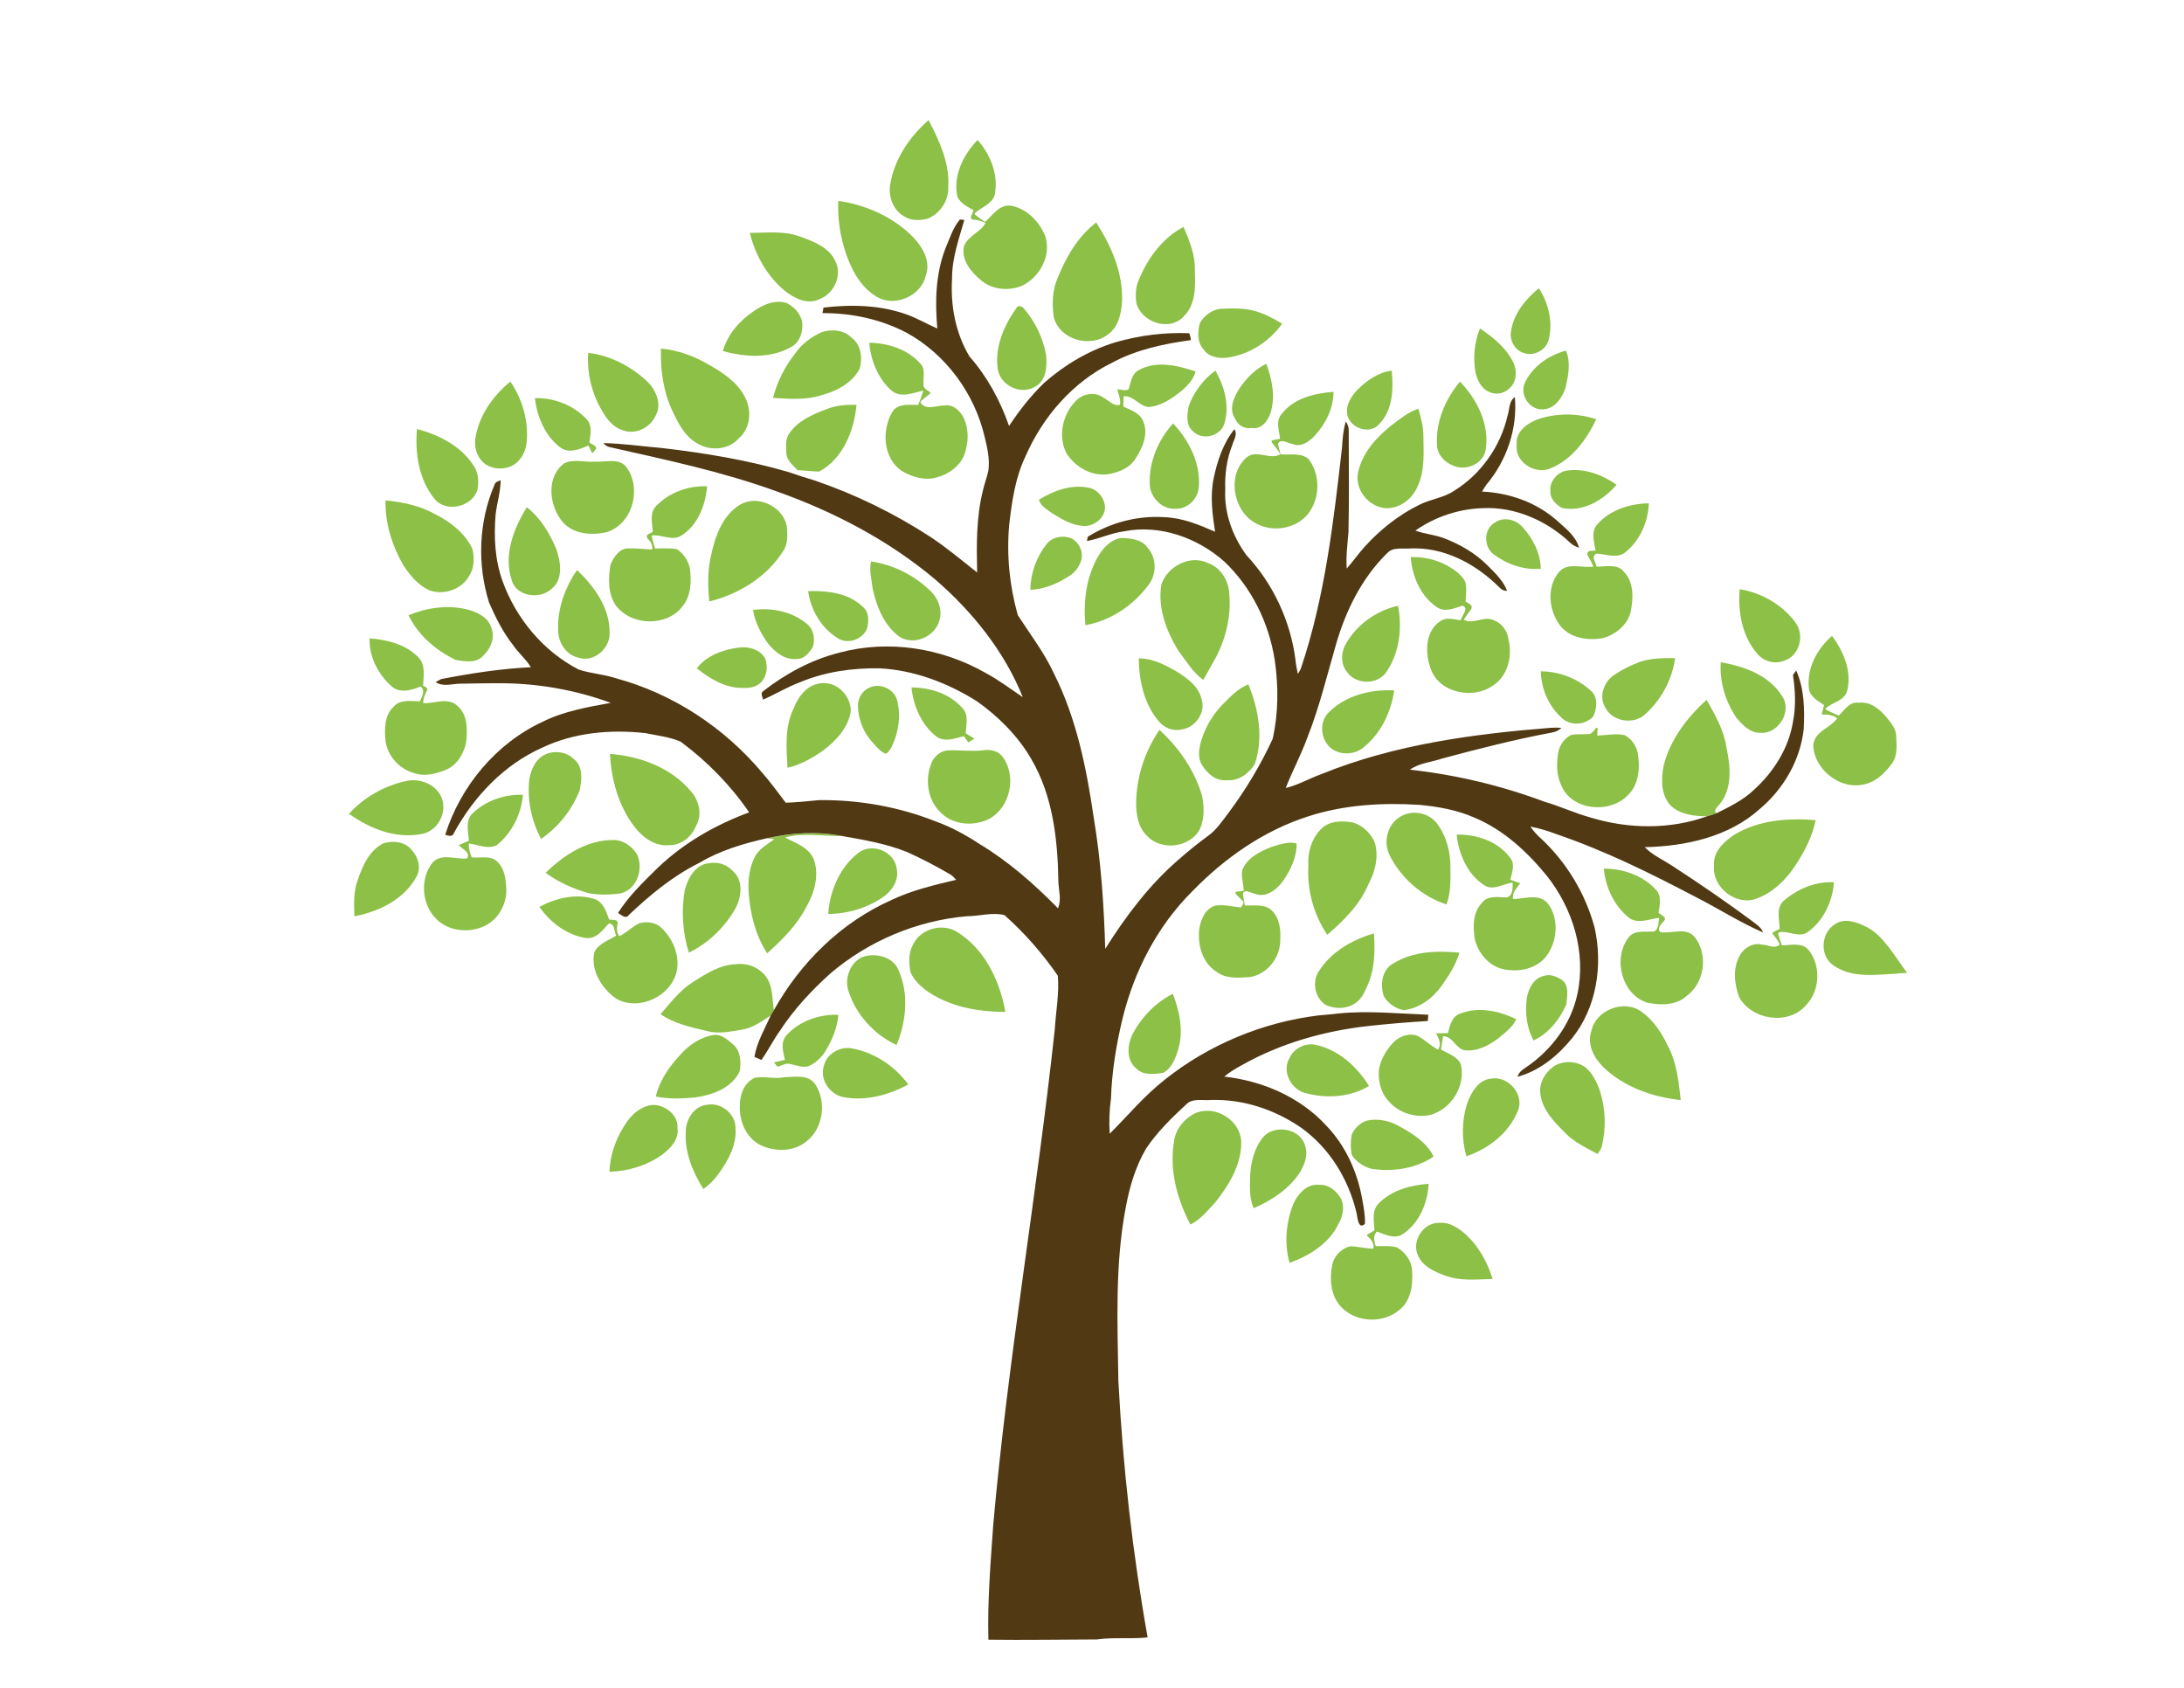 <?xml version="1.0" encoding="utf-8"?>
<!-- Generator: Adobe Illustrator 25.0.1, SVG Export Plug-In . SVG Version: 6.00 Build 0)  -->
<!-- see: https://www.fiverr.com/polashsinha -->
<svg version="1.1" id="Layer_1" xmlns="http://www.w3.org/2000/svg" xmlns:xlink="http://www.w3.org/1999/xlink" x="0px" y="0px"
	 viewBox="0 0 792 612" style="enable-background:new 0 0 792 612;" xml:space="preserve">
<style type="text/css">
	.st0{fill:#8CC046;}
	.st1{fill:#513914;}
</style>
<g>
	<path class="st0" d="M322.82,66.89c1.52-9.22,6.97-17.27,13.92-23.34c3.86,7.51,7.7,15.52,7.13,24.2
		c0.28,4.94-2.97,9.75-7.52,11.56c-2.8,0.68-6.03,0.78-8.52-0.89C323.85,76.21,322.11,71.24,322.82,66.89z"/>
	<path class="st0" d="M347.2,71.37c-1.71-7.65,2.14-15.22,7.31-20.64c4.4,5.1,7.31,11.7,6.42,18.57c-0.1,4.22-4.6,5.59-7.38,7.91
		c-0.18,0.15-0.18,0.45,0.01,0.6c1.09,0.88,2.23,1.7,3.4,2.47c0.17,0.11,0.39,0.1,0.53-0.04c2.67-2.47,5.15-6.34,9.32-5.62
		c5.66,1.11,10.25,5.86,12.28,11.13c2.22,7.13-2.1,14.79-8.56,17.91c-4.83,1.92-10.73,1.41-14.76-2.03
		c-3.58-2.94-7.34-7.39-6.18-12.36c1.4-3.79,5.92-4.96,7.8-8.44c-1.43-0.72-2.98-1.12-4.56-1.22c-0.56-0.04-0.91-0.61-0.69-1.13
		c0.32-0.76,0.63-1.51,0.93-2.27C350.88,74.96,348.31,73.8,347.2,71.37z"/>
	<path class="st0" d="M304,72.83c10.17,1.49,20.19,5.92,27.37,13.42c3.36,3.53,6.13,8.62,4.4,13.58
		c-1.57,7.04-10.12,11.19-16.67,8.39c-6.38-3.11-10.06-9.71-12.29-16.17C304.73,85.87,303.68,79.35,304,72.83z"/>
	<path class="st0" d="M383.58,100.69c3.07-7.57,7.35-15,13.94-20.01c5.49,8.48,9.74,18.23,9.38,28.52c-0.28,4.4-1.28,9.35-5.1,12.06
		c-6.37,5.02-17.37,1.97-19.6-6.02C381.41,110.41,381.58,105.22,383.58,100.69z"/>
	<path class="st0" d="M412.94,101.56c3.24-7.87,8.59-15.29,16.27-19.28c2.06,4.93,4.25,10.04,4.08,15.49
		c0.16,5.79,0.54,12.49-3.98,16.89c-5.1,5.78-15.5,2.22-17.24-4.87C411.72,107.03,411.78,104.13,412.94,101.56z"/>
	<path class="st0" d="M271.92,84.45c6.11-0.01,12.47-0.86,18.32,1.38c4.76,1.72,10.23,3.75,12.57,8.63
		c2.82,5.11-0.28,12.01-5.6,13.99c-4.35,2.23-9.2-0.32-12.67-3.03C278.18,100.09,273.87,92.47,271.92,84.45z"/>
	<path class="st0" d="M548,119.81c1.02-6.28,5.31-11.37,10.06-15.32c3.41,5.3,5.09,12.03,3.66,18.24c-0.7,3.96-5.21,6.57-9,5.31
		C549.3,127.12,547.21,123.2,548,119.81z"/>
	<path class="st0" d="M273.2,112.93c3.4-2.46,7.71-4.32,11.95-3.11c2.68,1.3,4.99,3.72,5.7,6.66c0.54,3.49-0.67,7.61-3.97,9.35
		c-7.52,4.25-16.67,3.7-24.74,1.45C263.82,121.35,268.11,116.3,273.2,112.93z"/>
	<path class="st0" d="M368.96,111.16c0.93-0.4,1.89,0.02,2.42,0.82c4.05,4.71,6.83,10.54,7.96,16.64c0.41,4.1,0.17,9.5-4.05,11.61
		c-5.15,3.15-12.54-0.48-13.46-6.36C360.6,125.73,364.27,117.59,368.96,111.16z"/>
	<path class="st0" d="M435.15,117.06c1.67-2.84,4.78-5.1,8.16-5.12c4.19-0.16,8.52-0.28,12.55,1.07c3.24,0.98,6.2,2.67,9.11,4.36
		c-4.69,6.53-11.99,11.23-20,12.31c-3.08,0.41-6.7-0.29-8.55-3.01C434.11,124.05,434.24,120.21,435.15,117.06z"/>
	<path class="st0" d="M536.67,119.09c4.96,3.28,9.79,7.26,12.32,12.78c1.12,2.77,0.98,6.36-1.24,8.57c-1.8,2.02-4.9,2.97-7.42,1.77
		c-2.93-0.98-4.44-4.04-5.19-6.83C534.07,129.95,534.65,124.24,536.67,119.09z"/>
	<path class="st0" d="M297.97,120.45c3.66-1.2,8.13-0.83,10.93,2.06c3.42,2.56,3.94,7.36,2.84,11.21
		c-2.74,5.16-8.31,8.11-13.78,9.56c-5.7,1.86-11.76,1.36-17.64,0.98c1.54-5.85,4.27-11.37,8.05-16.1
		C290.72,124.71,294.19,122.16,297.97,120.45z"/>
	<path class="st0" d="M315.22,124.27c6.74,0.13,13.9,2.32,18.49,7.52c2.04,1.95,1,5.01,1.18,7.49c-0.23,1.49,1.25,2.11,2.31,2.86
		c0.23,0.16,0.23,0.5,0.01,0.67c-1.11,0.82-2.19,1.69-3.22,2.6c-0.2,0.18-0.25,0.49-0.09,0.71c2.07,2.82,5.81,0.81,8.73,0.91
		c2.92-0.46,5.37,1.76,6.66,4.15c2.26,4.47,1.98,9.88,0.13,14.43c-1.84,3.8-5.67,6.4-9.68,7.47c-4.25,1.28-8.84-0.06-12.56-2.22
		c-6.94-4.51-7.56-14.77-3.62-21.45c2-3.26,6.17-2.57,9.41-2.58c0.66-1.6,1.27-3.2,1.77-4.86c0.05-0.16-0.1-0.32-0.26-0.28
		c-3.71,0.9-8.03,2.71-11.32-0.18C318.35,137.17,315.77,130.62,315.22,124.27z"/>
	<path class="st0" d="M239.68,126.4c6.12,0.53,12.02,2.7,17.29,5.79c5.01,2.85,10.14,6.17,12.95,11.38
		c2.78,4.77,2.41,11.59-1.96,15.32c-3.7,4.32-10.44,4.73-15.13,1.87c-4.58-2.55-6.99-7.49-9.13-12.04
		C240.48,141.76,239.49,134,239.68,126.4z"/>
	<path class="st0" d="M213.3,127.93c8,0.98,15.5,4.85,21.35,10.34c3.2,3.07,5.49,8.21,3.12,12.42c-1.9,4.37-7.39,7.09-11.93,5.31
		c-2.49-0.72-4.43-2.57-5.94-4.59C215.1,144.63,212.73,136.21,213.3,127.93z"/>
	<path class="st0" d="M552.89,138.99c2.71-6.04,8.7-10.18,14.97-11.86c1.84,4.25,0.85,8.99-0.1,13.33
		c-1.24,3.73-3.88,7.81-8.24,7.97C554.81,148.75,551.04,143.37,552.89,138.99z"/>
	<path class="st0" d="M413,134.18c6.36-3.54,14.07-1.67,20.58,0.51c-1.24,4.37-5.14,7.19-8.66,9.69c-2.53,1.6-5.33,2.99-8.35,3.19
		c-3.51-0.24-5.46-4.22-9.09-3.9c-0.06,1.24-0.1,2.49-0.13,3.75c2.65,1.28,5.99,2.24,7.18,5.27c2.06,4.57-0.19,9.71-2.74,13.6
		c-2.11,3.42-6.09,4.99-9.88,5.65c-5.99,0.89-12.09-2.63-15.21-7.65c-3.22-6.32-1.26-14.56,3.84-19.32
		c2.54-2.39,6.77-2.94,9.61-0.76c1.9,0.93,3.73,3.22,5.99,2.57c0.37-1.92-0.55-3.76-0.92-5.61c1.31-0.07,2.97,0.79,4.09-0.07
		C410.12,138.62,410.35,135.48,413,134.18z"/>
	<path class="st0" d="M449.61,140.61c2.49-3.55,5.62-6.83,9.61-8.67c2.06,5.54,3.31,11.73,1.6,17.53c-0.91,3.02-3.35,6.35-6.92,5.72
		c-2.64,0.45-5.01-0.99-6.03-3.42C445.43,148.18,447.56,143.82,449.61,140.61z"/>
	<path class="st0" d="M431.11,147.14c1.87-5.05,5.27-9.61,9.65-12.77c3.25,5.74,5.23,12.73,3.24,19.21
		c-1.39,4.63-7.91,6.25-11.33,2.84C429.9,154.19,430.49,150.21,431.11,147.14z"/>
	<path class="st0" d="M492,141.59c3.45-3.49,7.7-6.58,12.69-7.21c0.63,6.72,0.44,14.23-4.54,19.4c-3.39,3.93-10.47,1.54-11.54-3.26
		C487.86,147.18,489.84,143.97,492,141.59z"/>
	<path class="st0" d="M172.41,158.74c1.37-8.15,6.35-15.24,12.68-20.39c4.43,6.56,6.79,14.72,5.82,22.64
		c-0.51,3.5-2.65,6.98-6.06,8.26c-3.19,1.16-7.1,0.75-9.64-1.63C172.76,165.41,171.93,161.92,172.41,158.74z"/>
	<path class="st0" d="M521.1,161.25c-0.5-8.32,3.05-16.58,8.35-22.87c6.3,6.53,10.88,15.72,9.26,24.99
		c-1.03,5.09-7.52,7.57-11.97,5.37C523.69,167.46,521.14,164.7,521.1,161.25z"/>
	<path class="st0" d="M464.78,150.1c4.4-5.75,11.93-7.49,18.79-8.01c0.01,5.97-2.85,11.63-6.84,15.94
		c-1.98,2.13-4.96,4.24-7.96,2.96c-1.77-0.16-4.22-2.23-5.36-0.02c0.26,1.27,0.65,2.51,1.01,3.76c3.35,0.33,7.4-0.73,10.15,1.76
		c4.35,5.74,4.18,14.33-0.31,19.95c-4.59,5.57-13.33,6.74-19.4,2.99c-7.86-4.65-9.92-17.5-2.75-23.61
		c3.67-2.98,8.53,1.19,12.22-1.14c-0.93-1.48-1.97-2.89-3.1-4.22c-0.26-0.31-0.1-0.79,0.3-0.86c0.89-0.16,1.77-0.32,2.67-0.48
		C463.91,156.15,462.47,152.65,464.78,150.1z"/>
	<path class="st0" d="M193.95,144.36c6.96-0.19,14.03,2.55,18.8,7.66c2.13,2.26,1.39,5.43,1.01,8.19c-0.02,0.13,0.02,0.27,0.13,0.35
		c0.79,0.66,2.37,0.89,2.28,2.1c-0.39,0.58-0.84,1.1-1.28,1.65c-0.05,0.06-0.15,0.05-0.19-0.02c-0.39-0.84-0.79-1.69-1.18-2.53
		c-0.06-0.13-0.22-0.19-0.35-0.14c-3.08,1.3-6.85,2.9-9.9,0.68C197.65,158.15,194.79,151.1,193.95,144.36z"/>
	<path class="st0" d="M299.67,148.37c3.47-1.4,7.22-1.67,10.93-1.59c-0.85,9.35-4.9,19.6-13.57,24.22c-2.61-0.07-5.2-0.42-7.8-0.51
		c-1.67-1.78-3.93-3.48-4.06-6.14c-0.12-2.46-0.46-5.31,1.19-7.38C289.48,152.48,294.74,150.26,299.67,148.37z"/>
	<path class="st0" d="M504.61,154.21c3.07-2.27,6.07-4.84,9.77-6.01c0.85,3.16,1.76,6.36,1.79,9.66c0.06,6.26,0.63,12.86-2.17,18.67
		c-2.02,4.7-6.92,8.25-12.17,7.67c-5.94-0.85-10.71-7.09-9.3-13.08C494.07,164.14,499.16,158.56,504.61,154.21z"/>
	<path class="st0" d="M557.16,152.22c6.93-2.52,14.71-2.52,21.71-0.21c-3.48,7.26-8.65,14.44-16.27,17.67
		c-5.6,2.72-13.44-2.02-12.57-8.48C549.52,156.79,553.49,153.65,557.16,152.22z"/>
	<path class="st0" d="M416.92,175.03c-0.14-7.89,3.21-15.68,8.48-21.49c5.81,6.14,10.04,14.47,9.33,23.1
		c-0.3,4.27-4.13,8.05-8.5,7.83C421.15,184.78,416.8,180,416.92,175.03z"/>
	<path class="st0" d="M151.21,155.55c7.9,2.1,15.94,6.15,20.48,13.21c1.8,2.45,1.95,5.61,1.52,8.51
		c-1.65,6.62-11.67,8.91-15.82,3.39C151.84,173.64,150.46,164.26,151.21,155.55z"/>
	<path class="st0" d="M204.76,167.92c3.42-1.59,7.39-0.21,11.03-0.53c3.62,0.28,8.09-1.37,10.99,1.53
		c6.21,7.53,2.84,21.01-6.69,24.01c-5.81,1.39-13.21,0.72-16.82-4.67C198.99,182.39,198.25,172.45,204.76,167.92z"/>
	<path class="st0" d="M562.23,178.23c-0.45-3.74,2.71-7.31,6.4-7.66c6.27-0.77,12.52,1.63,17.59,5.19
		c-4.76,5.61-12.21,10-19.77,8.43C564.29,182.98,562.13,180.89,562.23,178.23z"/>
	<path class="st0" d="M238.03,183.4c4.7-4.88,11.69-7.37,18.41-7.07c-0.6,6.7-3.33,14.07-9.26,17.8c-3.32,2.18-7.02-0.29-10.57-0.02
		c-0.19,0.01-0.32,0.21-0.28,0.39c0.36,1.47,0.78,2.92,1.22,4.38c2.63,0.03,5.29-0.22,7.9,0.24c2.43,1.55,4.16,4.17,4.73,6.99
		c0.59,4.66,0.47,9.86-2.62,13.68c-5.73,7.53-18.58,7.25-24.22-0.24c-2.98-4.27-2.75-9.83-1.98-14.75c1.11-2.72,3.3-6.07,6.61-5.96
		c2.85-0.08,5.69,0.28,8.53,0.42c0.26-1.67-0.6-2.92-1.67-4.01c-0.46-0.47-0.32-1.24,0.26-1.54c0.55-0.28,1.11-0.56,1.66-0.85
		C236.55,189.73,235.43,185.87,238.03,183.4z"/>
	<path class="st0" d="M376.77,181.2c5.22-3.24,11.47-5.57,17.67-4.42c3.2,0.45,5.73,3.21,6.21,6.35c0.66,4.23-3.68,7.8-7.7,7.59
		c-4.12-0.24-7.83-2.36-11.23-4.52C379.84,184.81,377.41,183.66,376.77,181.2z"/>
	<path class="st0" d="M139.81,181.45c6.28,0.6,12.6,1.92,18.13,5.07c5.5,2.76,10.66,6.79,13.36,12.47c0.8,3.28,0.72,7.01-1.21,9.91
		c-2.82,4.93-9.27,7.07-14.54,5.09c-4.01-1.91-6.97-5.46-9.35-9.13C142.17,197.75,139.6,189.69,139.81,181.45z"/>
	<path class="st0" d="M268.42,182.96c6.33-3.66,15.29,0.59,16.88,7.61c0.3,3.17,0.56,6.72-1.41,9.43
		c-5.96,9.34-16.07,15.47-26.68,18.09c-0.55-5.64-0.67-11.39,0.71-16.94C259.38,194.26,262.07,186.79,268.42,182.96z"/>
	<path class="st0" d="M579.39,189.96c4.62-5.15,11.77-7.37,18.54-7.45c-0.24,6.59-3.16,13.38-8.35,17.6
		c-2.98,2.61-7.07,0.84-10.52,0.6c-2.3,0.87-0.37,3.13-0.11,4.73c3.32,0.15,7.63-1.21,9.97,1.93c3.62,3.76,3.38,9.43,2.48,14.19
		c-1.08,5-5.49,8.55-10.23,9.85c-5.51,0.93-12.01-0.03-15.56-4.79c-3.99-5.36-4.78-13.77-0.34-19.1c3.1-3.84,8.43-1.41,12.59-2.1
		c-0.64-1.39-1.36-2.73-2.1-4.05c-0.39-0.69,0.07-1.54,0.86-1.6c0.66-0.05,1.32-0.1,1.98-0.15
		C578.07,196.45,576.81,192.59,579.39,189.96z"/>
	<path class="st0" d="M191.06,183.91c4.88,3.84,8.28,9.4,10.64,15.09c1.64,4.66,2.69,11.13-1.76,14.58
		c-4.29,3.93-12.86,2.71-14.42-3.37C182.57,201.18,186.26,191.6,191.06,183.91z"/>
	<path class="st0" d="M542.23,189.39c3.22-2.16,7.59-0.97,10.02,1.83c3.66,4.14,6.4,9.38,6.49,15c-6.09,0.57-12.26-1.62-17.09-5.22
		C537.92,198.17,537.99,191.69,542.23,189.39z"/>
	<path class="st0" d="M379.51,197.32c2.05-2.65,5.79-3.29,8.83-2.21c3.15,1.45,4.96,5.6,3.46,8.81c-0.76,2.02-2.17,3.76-4,4.9
		c-4.23,2.76-9.05,4.83-14.16,5.05C373.69,207.89,375.83,201.99,379.51,197.32z"/>
	<path class="st0" d="M398.35,201.52c1.84-3.05,4.68-6.03,8.4-6.46c3.39,0.14,7.51,0.53,9.52,3.68c3.28,3.72,3.18,9.69,0.11,13.5
		c-5.49,7.34-13.7,12.86-22.78,14.44C392.8,218.07,393.91,209.07,398.35,201.52z"/>
	<path class="st0" d="M511.61,202.02c5.91-0.25,11.82,1.61,16.5,5.2c1.32,1.11,2.69,2.33,3.32,3.99c0.52,2.26,0.12,4.6,0.05,6.89
		c0.54,0.35,1.09,0.69,1.63,1.04c0.64,0.41,0.78,1.28,0.3,1.88c-0.93,1.18-1.81,2.39-2.58,3.68c3.41,1.84,7.09-1.36,10.55,0.05
		c3.1,1.04,5.31,3.93,5.66,7.16c1.5,5.98-0.24,13.22-5.66,16.68c-7.22,5.19-19.62,2.66-22.62-6.25c-1.97-5.57-2.02-13.29,3.38-16.98
		c2.19-1.75,5.08-0.77,7.57-0.43c0.34-1.68,3.19-4.45,0.64-5.31c-3.01,0.92-6.46,2.59-9.38,0.46
		C515.16,216.14,512.04,208.9,511.61,202.02z"/>
	<path class="st0" d="M315.85,203.55c8.05,1.23,15.74,5.01,21.55,10.73c2.89,2.68,4.45,6.98,3.23,10.82
		c-1.66,5.92-9.63,9.28-14.77,5.53c-5.37-4.08-8-10.76-9.39-17.16C316.05,210.19,315.18,206.85,315.85,203.55z"/>
	<path class="st0" d="M421.15,211.96c2.11-6.49,10.26-10.91,16.68-7.89c4.61,1.54,7.57,6.05,7.91,10.8
		c0.88,8.46-1.25,17.19-5.4,24.58c-1.33,2.36-2.68,4.71-3.97,7.09c-3.86-2.75-6.28-7-9.13-10.7
		C422.93,228.77,419.76,220.34,421.15,211.96z"/>
	<path class="st0" d="M202.42,228.68c-0.37-7.87,2.45-15.52,6.8-21.97c6.31,5.89,11.96,13.77,11.85,22.75
		c0.24,5.56-5.7,10.85-11.2,9.04C205.41,237.57,202.42,233.1,202.42,228.68z"/>
	<path class="st0" d="M293.07,214.32c6.92-0.15,14.68,0.64,19.85,5.75c2.37,1.93,2.19,5.38,1.43,8.05
		c-1.71,3.76-6.85,5.6-10.44,3.36C297.93,227.85,293.94,221.21,293.07,214.32z"/>
	<path class="st0" d="M630.88,213.63c7.9,1.32,15.41,5.58,20.19,12.05c3.5,4.57,1.5,12.28-4.19,13.94c-3.38,1.31-7.36,0.16-9.65-2.6
		C631.73,230.66,630.18,221.8,630.88,213.63z"/>
	<path class="st0" d="M488.32,232.99c4.02-6.74,11-11.68,18.67-13.32c1.53,8.1,0.52,16.95-4.17,23.88
		c-3.06,4.84-11.17,4.79-14.35,0.08C485.95,240.63,486.34,236.17,488.32,232.99z"/>
	<path class="st0" d="M148.15,223.09c6.52-2.76,13.97-3.77,20.91-2.2c3.82,0.91,8.18,2.92,9.23,7.08c1.24,3.49-0.43,7.31-3.01,9.73
		c-2.48,2.93-6.84,2.15-10.17,1.54C158.03,235.75,151.61,230.31,148.15,223.09z"/>
	<path class="st0" d="M273.09,221.15c6.89-0.89,14.37,0.6,19.71,5.23c2.33,2,2.82,5.36,1.97,8.2c-1.32,2.04-3.15,4.5-5.86,4.36
		c-4.23,0.47-7.83-2.46-10.34-5.53C275.97,229.76,273.75,225.65,273.09,221.15z"/>
	<path class="st0" d="M655.98,249.76c-0.9-7.29,2.93-14.55,8.39-19.18c4.12,5.53,7.22,12.79,5.52,19.71
		c-0.89,3.9-5.34,4.19-7.84,6.6c-0.11,0.1-0.08,0.29,0.05,0.36c1.51,0.86,3.1,1.58,4.73,2.19c2.08-1.99,3.92-5.18,7.29-4.63
		c4.09-0.5,7.5,2.27,9.95,5.22c1.58,1.97,3.47,4.08,3.55,6.75c0.14,3.42,0.62,7.31-1.64,10.21c-2.45,3.31-5.66,6.48-9.82,7.37
		c-8.74,2.28-18.45-5.39-18.6-14.29c0.57-5.02,6.18-6.01,8.7-9.64c-1.57-1.16-3.47-1.42-5.36-1.33c-0.15,0.01-0.27-0.13-0.23-0.28
		c0.27-1.05,0.54-2.11,0.8-3.17C659.28,254.12,656.42,252.68,655.98,249.76z"/>
	<path class="st0" d="M134.06,231.45c6.29,0.51,13.04,2.16,17.59,6.82c2.76,2.77,1.94,6.88,1.77,10.39
		c0.25,0.11,0.62,0.29,0.99,0.46c0.51,0.23,0.7,0.85,0.42,1.34c-0.8,1.38-1.37,2.86-1.36,4.5c4.08,0.21,8.91-2.28,12.34,0.93
		c3.86,3.18,3.73,8.78,3.23,13.3c-0.88,4.16-3.36,8.38-7.48,10c-3.53,1.37-7.52,2.46-11.24,1.16c-5.49-1.41-9.91-6.3-10.54-11.96
		c-0.37-4.16-0.38-8.96,2.9-12.06c2.36-2.88,6.35-2.06,9.6-2.03c0.7-1.79,2.15-3.86,0.21-5.39c-3.27,1.41-7.56,2.58-10.54-0.1
		C137.12,244.51,133.75,238.05,134.06,231.45z"/>
	<path class="st0" d="M252.69,242.34c3.53-4.67,9.49-6.79,15.11-7.52c3.65-0.51,8.07,0.62,9.78,4.18c0.95,2.95,0.47,6.64-1.98,8.75
		c-1.67,1.47-3.99,1.76-6.14,1.69C263.14,249.58,257.46,246.13,252.69,242.34z"/>
	<path class="st0" d="M594.35,240.12c4.19-1.52,8.7-1.49,13.1-1.5c-1.09,8.03-5.24,15.57-11.39,20.83
		c-4.33,3.34-11.43,2.03-13.95-2.93c-2.41-4-0.5-9.33,3.23-11.77C588.14,242.86,591.17,241.3,594.35,240.12z"/>
	<path class="st0" d="M412.95,238.74c5.24-0.02,9.99,2.52,14.36,5.14c3.53,2.28,7.33,5.08,8.35,9.42c1.8,4.8-2.07,10.44-7,11.17
		c-3.11,0.79-6.47-0.5-8.46-2.96C414.84,255.24,413.07,246.8,412.95,238.74z"/>
	<path class="st0" d="M624.01,240.13c8.39,1.44,17.55,4.68,22.23,12.28c3.83,5.43-1.37,13.86-7.85,13.3
		c-3.75,0.11-6.59-2.9-8.78-5.57C625.67,254.3,623.55,247.19,624.01,240.13z"/>
	<path class="st0" d="M558.75,243.42c6.62,0.03,13.15,2.5,18.06,6.96c2.76,2.24,2.37,6.54,0.93,9.43
		c-2.85,3.03-7.91,3.53-11.12,0.74C561.7,256.32,558.89,249.86,558.75,243.42z"/>
	<path class="st0" d="M287.79,256.9c1.66-4.4,5.11-8.91,10.18-9.17c5.62-0.59,10.63,4.63,10.56,10.1
		c-0.9,6.09-5.42,10.82-10.13,14.38c-3.92,2.69-8.14,5.13-12.82,6.18C285.2,271.21,284.49,263.57,287.79,256.9z"/>
	<path class="st0" d="M443.34,255.48c2.79-2.82,5.6-5.84,9.36-7.35c3.71,9.02,5.55,19.41,2.35,28.86c-2.07,3.45-5.89,6.27-10.08,5.9
		c-3.87,0.46-7.15-2.32-9.03-5.43c-1.72-2.59-1.14-5.9-0.39-8.71C437.03,263.79,439.7,259.17,443.34,255.48z"/>
	<path class="st0" d="M315.27,249.34c3.88-1.83,8.99,0.45,10.08,4.63c1.15,4.45,0.77,9.26-0.68,13.61
		c-0.83,2.02-1.49,4.41-3.35,5.74c-2.08-0.63-3.39-2.54-4.83-4.03c-3.26-3.53-5.23-8.25-5.36-13.05
		C310.97,253.39,312.6,250.45,315.27,249.34z"/>
	<path class="st0" d="M330.54,249.28c6.84-0.02,14.11,2.31,18.63,7.66c2.25,2.45,1.07,6.02,1.08,9c1.04,0.63,2.09,1.25,3.12,1.9
		c-0.76,0.45-1.5,0.9-2.25,1.35c-0.52-0.76-1.05-1.53-1.58-2.28c-3.28,0.89-7.26,2.39-10.25-0.07
		C334.06,262.62,331.21,255.87,330.54,249.28z"/>
	<path class="st0" d="M481.9,258.26c6.11-6.14,15.24-8.38,23.69-7.92c-1.15,8.03-4.96,15.91-11.47,20.93
		c-3.4,2.59-8.64,2.55-11.86-0.32C478.82,267.67,478.36,261.65,481.9,258.26z"/>
	<path class="st0" d="M603.27,277.73c2.33-9.48,8.47-17.52,15.6-23.97c3.15,5.45,6.31,11.08,7.23,17.41
		c1.5,6.95,2.23,15.43-3.03,21.03c-0.58,0.82-1.88,1.84-0.52,2.64c-1.15,0.47-2.33,0.84-3.53,1.15c-4.62-0.02-9.7-0.61-13.21-3.93
		C602.25,288.22,602.38,282.55,603.27,277.73z"/>
	<path class="st0" d="M576.51,266.13c0.99-0.4,1.6-1.29,2.24-2.13c0.21-0.27,0.64-0.1,0.62,0.24c-0.07,0.82-0.13,1.65-0.18,2.48
		c3.32-0.13,6.7-0.89,10-0.15c2.41,1.26,4.06,3.71,4.69,6.31c0.96,5.38,0.51,11.66-3.72,15.62c-6.61,6.7-20.41,5.36-24.03-3.87
		c-1.69-3.52-1.7-7.58-1.12-11.35c0.42-2.82,2.09-5.59,4.75-6.78C571.97,266.04,574.26,266.38,576.51,266.13z"/>
	<path class="st0" d="M412,291.21c0.11-9.42,3.13-18.78,8.46-26.54c6.96,6.31,12.51,14.33,15.31,23.36c0.94,4,1.07,8.41-0.5,12.27
		c-3.33,7.03-14.06,8.43-19.28,2.79C412.74,300.1,412.02,295.41,412,291.21z"/>
	<path class="st0" d="M355.92,272.12c2.97-0.54,6.19-0.06,7.93,2.67c4.83,6.95,2.45,17.95-5.06,22.09
		c-5.66,2.9-13.34,2.31-17.85-2.43c-4.77-4.66-5.63-12.38-2.92-18.32c1.11-2.28,3.51-4.07,6.11-4.06
		C348.06,271.95,352,272.46,355.92,272.12z"/>
	<path class="st0" d="M196.42,274.3c3.5-2.41,8.7-2.1,11.72,0.99c3.4,2.63,2.87,7.55,2.07,11.27c-2.76,7.06-7.72,13.33-13.99,17.62
		c-3.52-6.58-5.13-14.28-4.25-21.72C192.57,279.42,193.78,276.16,196.42,274.3z"/>
	<path class="st0" d="M221.2,273.37c10.99,0.8,22.36,5.05,29.52,13.75c2.84,3.31,3.99,8.33,1.73,12.26
		c-1.58,4.01-5.4,7.17-9.83,7.08c-5.14,0.51-9.63-2.86-12.59-6.75C224.28,292.21,221.67,282.7,221.2,273.37z"/>
	<path class="st0" d="M126.55,295.08c5.35-5.91,12.59-10.04,20.35-11.8c5-1.32,11.08,0.91,13.19,5.83c2.28,5.33-1.27,12.19-7,13.26
		C143.64,304.31,134.16,300.48,126.55,295.08z"/>
	<path class="st0" d="M171.47,294.82c4.8-4.57,11.57-6.87,18.16-6.62c-0.59,7.05-4.01,13.9-9.58,18.32c-3.2,1.49-6.74-0.25-10-0.69
		c-0.24,1.76,0.44,3.43,0.99,5.07c3.14,0.3,7.09-0.93,9.49,1.73c2.48,2.44,2.86,6.14,3.06,9.43c0.34,5.95-3.25,12.08-8.93,14.15
		c-5.38,2.1-12.2,1.26-16.38-2.94c-5.4-5.2-6.1-14.67-1.4-20.52c3.23-3.54,8.4-1.01,12.51-1.5c1.25-2.02-1.38-3.26-2.78-4.5
		c-0.16-0.14-0.12-0.39,0.07-0.48c1.12-0.48,2.25-0.94,3.36-1.42C169.85,301.54,168.59,297.38,171.47,294.82z"/>
	<path class="st0" d="M508.15,295.92c4.24-2.36,10.13-1.19,13.02,2.75c3.4,4.57,4.88,10.4,4.81,16.05c0,4.44,0.2,9-1.44,13.22
		c-8.81-2.88-16.44-9.47-20.57-17.76C501.46,305.19,503.13,298.62,508.15,295.92z"/>
	<path class="st0" d="M479.32,300.36c3.04-2.84,7.59-2.82,11.44-2.1c3.53,1.13,6.48,3.98,7.85,7.42c1.39,5.02,0.1,10.35-2.32,14.85
		c-3.1,7.46-8.97,13.23-14.98,18.41c-4.92-7.3-7.37-16.23-6.85-25.02C474.14,309,475.69,303.82,479.32,300.36z"/>
	<path class="st0" d="M629.27,302.45c8.75-5.14,19.24-5.88,29.16-5.07c-1.22,6.09-4.2,11.67-7.61,16.81
		c-3.37,5-7.96,9.46-13.69,11.58c-7.36,2.93-16.34-3.95-15.55-11.82C621.05,308.79,625.34,304.98,629.27,302.45z"/>
	<path class="st0" d="M278.2,303.96c8.88-1.99,18.21-2.57,27.17-0.8c-6.89,0.07-13.89-1.32-20.67,0.51c3.87,2.1,8.7,3.53,10.45,8.05
		c2.09,5.93,0.02,12.44-3.04,17.67c-3.36,6.38-8.61,11.47-13.89,16.27c-4.27-6.48-6.15-14.3-6.73-21.96
		c-0.27-4.74,0.21-9.69,2.71-13.83c1.66-2.43,4.28-3.88,6.61-5.57C280.18,304.21,278.86,304.05,278.2,303.96z"/>
	<path class="st0" d="M528.25,302.63c7.26-0.18,15.07,2.46,19.47,8.51c1.82,2.32,0.54,5.32-0.02,7.85c1.2,0.43,2.41,0.85,3.63,1.28
		c-1.32,1.68-3.08,3.37-2.62,5.72c4.14-0.04,9.51-2.19,12.61,1.63c4.29,5.66,3.43,14.27-0.99,19.62c-3.97,4.5-10.62,5.46-16.18,3.92
		c-4.75-1.52-8.18-5.88-9.34-10.62c-0.65-4.44-0.8-9.56,2.5-13.06c2.1-2.98,6.07-2.11,9.17-2.06c2.22-0.75,2.11-3.52,2.05-5.42
		c-3.45,0.46-7.19,3.21-10.51,0.83C532.06,316.85,528.94,309.58,528.25,302.63z"/>
	<path class="st0" d="M139.14,305.72c2.92-0.79,6.4-0.72,8.87,1.23c3.2,2.58,5.27,7.41,2.86,11.21
		c-4.5,8.07-13.58,12.43-22.36,14.08c-0.14-4.45-0.35-9.06,1.28-13.3C131.51,313.78,134.01,308.25,139.14,305.72z"/>
	<path class="st0" d="M197.88,316.47c6.54-6.4,14.95-11.92,24.43-11.89c3.66-0.09,6.96,2.29,8.77,5.35
		c2.36,5.24-0.12,12.56-6.04,14.01c-3.87,0.54-7.89,0.65-11.73-0.12C207.82,322.24,202.48,319.89,197.88,316.47z"/>
	<path class="st0" d="M460.91,307.15c2.97-0.86,6.19-2.16,9.28-1.34c0.14,4.86-2.19,9.78-5,13.73c-2.21,3.07-6.15,6.15-10.09,4.52
		c-1.41-0.16-3.25-1.76-4.35-0.25c0.08,1.52,0.41,3.01,0.69,4.51c3.27,0.15,7.22-0.68,9.8,1.87c2.82,2.73,3.24,6.89,3.03,10.6
		c0.09,6.37-4.8,12.69-11.24,13.51c-4.11,0.28-8.74,0.64-12.15-2.13c-5-3.29-6.66-9.83-5.97-15.48c0.6-3.41,2.27-7.44,5.99-8.35
		c3.03-0.42,6.05,0.4,9.06,0.7c0.23-0.53,1.14-1.04,0.92-2.1c-0.91-0.95-1.82-1.88-2.74-2.8c-0.29-0.29-0.12-0.78,0.28-0.83
		c0.87-0.11,1.74-0.22,2.62-0.32c-0.09-2.45-0.98-4.89-0.59-7.34C452.06,311.16,456.74,308.81,460.91,307.15z"/>
	<path class="st0" d="M311.15,309.34c4.89-4.01,13.28-0.67,14.03,5.62c0.85,3.85-1.31,7.56-4.3,9.84
		c-5.92,4.32-13.21,6.53-20.53,6.59C300.87,323.09,304.51,314.54,311.15,309.34z"/>
	<path class="st0" d="M248.28,322.94c1.06-4.45,3.95-9.63,9.04-9.98c3.14-0.53,6.4,0.56,8.52,2.95c3.8,3.31,3.03,9.22,0.98,13.28
		c-3.88,6.92-9.87,12.77-17.02,16.24C247.53,338.18,247.04,330.42,248.28,322.94z"/>
	<path class="st0" d="M581.61,314.95c6.91,0,14.1,2.45,18.85,7.61c2.23,2.32,1.45,5.62,0.97,8.44c0.65,0.45,1.3,0.89,1.95,1.34
		c0.46,0.32,0.56,0.97,0.2,1.4c-1.11,1.35-2.86,2.77-1.5,4.24c4.18,0.69,9.61-2.06,12.64,2.02c4.81,6.31,3.37,16.5-3.13,21.16
		c-3.81,3.47-9.35,3.36-14.08,2.45c-9.41-2.84-12.73-16.03-7.01-23.57c2.27-3.14,6.36-1.88,9.61-2.36c1.38-1.24,1.35-3.18,1.54-4.87
		c-3.67,0.41-7.93,2.48-11.19-0.25C585.27,328.25,582.19,321.62,581.61,314.95z"/>
	<path class="st0" d="M646.9,326.56c4.96-4.28,11.51-7.02,18.13-6.65c-0.42,6.83-3.69,13.78-9.26,17.89
		c-3.19,2.5-6.93-0.37-10.43,0.19c-0.36,0.06-0.6,0.41-0.5,0.76c0.39,1.36,0.84,2.72,1.34,4.05c3.2-0.09,7.24-1.19,9.65,1.63
		c4.61,5.69,4.19,14.83-0.93,20.08c-6.32,7.35-19.61,5.4-24.2-2.93c-1.81-4.81-2.39-10.6,0.27-15.22c1.54-2.81,4.97-4.71,8.17-3.82
		c2.07,0.05,4.56,1.71,6.27-0.1c-0.62-1.39-1.56-2.58-2.53-3.73c-0.2-0.23-0.13-0.58,0.14-0.72c0.78-0.4,1.55-0.79,2.34-1.18
		C645.32,333.42,643.93,329.14,646.9,326.56z"/>
	<path class="st0" d="M195.6,328.82c5.9-3.16,13.04-4.89,19.59-2.97c3.49,0.94,4.61,4.55,5.71,7.55c0.7,0.07,1.4,0.14,2.1,0.21
		c0.67,0.06,1.14,0.7,0.98,1.35c-0.38,1.56-0.47,3.15,0.67,4.5c2.51-1.32,4.57-3.36,7.08-4.67c2.68-0.73,5.9-0.43,8.02,1.52
		c4.19,3.99,6.78,9.86,5.7,15.69c-1.94,9.17-13.62,14.77-21.9,10.17c-5.27-3.65-9.45-10.3-8.03-16.89c1.54-3.16,5.14-4.3,7.95-6.01
		c-0.8-1.5-0.42-4.4-2.68-4.41c-2.27,2.4-4.45,5.64-8.24,5.27C205.62,339.1,199.53,334.48,195.6,328.82z"/>
	<path class="st0" d="M665.27,335.23c3.59-2.65,8.27-0.83,11.81,0.99c6.11,3.16,10.43,11.21,14.47,16.46
		c-0.56,0.21-1.73,0.08-3.44,0.33c-7.75,0.41-16.49,1.81-23.25-2.98C659.82,346.68,660.28,338.4,665.27,335.23z"/>
	<path class="st0" d="M331.19,342.33c2.78-5.63,10.62-7.74,15.9-4.41c10.02,6.2,15.51,17.71,17.48,28.99
		c-10.07-0.02-20.58-1.89-28.9-7.92c-2.23-1.76-4.37-3.83-5.48-6.48C329.55,349.15,329.38,345.39,331.19,342.33z"/>
	<path class="st0" d="M478.3,352.11c4.48-7.04,12.09-11.4,19.95-13.66c0.43,6.44,0.31,13.09-2.43,19.07
		c-0.95,2.17-1.98,4.48-3.94,5.94c-3.25,2.45-7.49,2.55-11.13,0.94C476.78,361.81,475.68,356.01,478.3,352.11z"/>
	<path class="st0" d="M505.37,349.27c7.16-4.36,15.76-4.61,23.88-3.83c-1.33,4.45-3.88,8.4-6.57,12.15c-3.18,4.46-8.04,8-13.55,8.7
		c-2.98-0.49-5.79-2.46-7.31-5.07C500.4,357.1,501.13,351.45,505.37,349.27z"/>
	<path class="st0" d="M307.68,359.31c-1.79-5.18,1.41-12.26,7.25-12.83c4.19-0.59,9.22,1.05,10.89,5.28
		c3.88,8.56,2.8,18.65-0.69,27.16C317.02,375.14,310.36,367.87,307.68,359.31z"/>
	<path class="st0" d="M251.37,356.02c4.77-2.99,9.77-6.27,15.6-6.41c4.32-0.54,8.83,1.37,11.2,5.08c2.14,3.49,1.87,7.74,2.48,11.64
		c-0.37,0.61-0.73,1.23-1.1,1.84c-3.34,2.17-6.7,4.65-10.75,5.23c-4.05,0.62-8.23,1.61-12.28,0.46c-5.84-1.37-11.97-2.62-16.97-6.14
		C243.19,363.55,246.61,359,251.37,356.02z"/>
	<path class="st0" d="M553.68,361.87c0.61-3.34,2.39-7.13,6.02-7.96c2.23-0.85,4.67,0.08,6.57,1.32c2.92,1.91,2.01,6.01,1.74,8.94
		c-2.36,5.45-6.4,10.51-11.86,13.09C553.55,372.61,553.01,367.08,553.68,361.87z"/>
	<path class="st0" d="M410.76,374.85c3.27-6.12,8.35-11.37,14.56-14.52c2.38,6.29,3.91,13.27,2.03,19.9
		c-0.98,3.3-2.32,7.05-5.53,8.78c-3.23,0.45-7.22,1.06-9.72-1.57C408.28,384.47,408.83,378.75,410.76,374.85z"/>
	<path class="st0" d="M577.12,373.74c1.61-7.61,11.94-11.5,18.16-6.88c4.32,3.09,7.31,7.61,9.52,12.36
		c3.27,6.03,3.93,12.99,4.7,19.67c-10.19-1.11-20.45-4.67-27.98-11.85C578.07,383.68,575.36,378.61,577.12,373.74z"/>
	<path class="st0" d="M529.41,367.57c6.62-2.71,14.19-1.02,20.44,1.97c-1.34,3.01-4.12,4.93-6.56,6.98
		c-3.46,2.61-7.72,4.85-12.18,4.29c-3.28-0.66-4.26-5.01-7.78-5.12c-0.28,1.62-0.55,3.24-0.77,4.87c2.56,1.44,5.82,2.48,7.19,5.3
		c1.84,7.74-3.34,16.23-10.95,18.37c-5.5,1.24-11.61-0.67-15.26-5.01c-2.88-3-3.81-7.34-3.49-11.37c0.62-3.66,2.59-6.99,5.07-9.69
		c2.24-2.44,5.88-3.76,9.06-2.53c2.59,1.44,4.68,3.62,7.34,4.98c1.31-2.04,0.27-4.08-0.77-5.93c1.44-0.04,2.88-0.04,4.33-0.07
		C525.77,371.93,526.44,368.63,529.41,367.57z"/>
	<path class="st0" d="M285.28,375.3c4.65-5.11,11.91-7.61,18.73-7.34c-0.37,4.73-2.23,9.17-4.68,13.18c-1.52,2.4-3.7,4.49-6.36,5.53
		c-2.5,0.54-4.89-0.73-7.34-1.02c-1.3,0.12-2.46,0.82-3.72,1.13c-0.43-0.52-0.84-1.06-1.23-1.6c1.32-0.3,2.64-0.59,3.97-0.86
		C283.96,381.34,282.92,377.83,285.28,375.3z"/>
	<path class="st0" d="M246.4,382.8c3.16-3.77,7.52-6.75,12.45-7.53c2.75-0.37,4.92,1.71,6.87,3.32c2.88,2.32,3.06,6.43,2.54,9.8
		c-2.87,6.22-10.02,8.69-16.35,9.56c-4.69,0.42-9.48,0.59-14.12-0.37C239.16,391.93,242.48,387,246.4,382.8z"/>
	<path class="st0" d="M467.6,383.66c1.68-3.65,5.88-5.73,9.8-4.75c8.13,1.85,14.75,7.91,19.05,14.85c-6.68,4.07-15.16,4.6-22.62,2.7
		C468.37,395.36,464.68,388.66,467.6,383.66z"/>
	<path class="st0" d="M298.75,386.51c0.99-4.45,5.92-7.22,10.29-6.35c8.13,1.52,15.48,6.41,20.34,13.07
		c-7.17,3.85-15.5,6.13-23.63,4.56C300.85,396.79,297.19,391.4,298.75,386.51z"/>
	<path class="st0" d="M563.28,386.77c3.3-2.24,7.94-2.17,11.27-0.04c2.92,2.22,4.58,5.66,5.72,9.07c2,6.48,2.19,13.5,0.55,20.08
		c-0.28,0.96-0.98,1.72-1.5,2.55c-4.09-2.29-8.49-4.23-11.78-7.69c-3.87-3.89-8.13-8.18-8.91-13.86
		C557.94,392.92,560.18,389.06,563.28,386.77z"/>
	<path class="st0" d="M284.45,390.6c3.84-0.11,8.88-1.13,11.29,2.72c4.14,6.4,2.71,16.03-3.45,20.67
		c-4.49,3.62-11.06,3.68-16.16,1.37c-5.45-2.47-8.1-8.75-7.84-14.49c-0.05-3.96,1.66-8.5,5.55-10.11
		C277.35,390.16,280.93,391.34,284.45,390.6z"/>
	<path class="st0" d="M532.01,400.18c1.44-4,4.07-8.7,8.8-9.09c6.24-1.08,12.3,6.02,9.52,11.95c-3.23,7.87-10.64,13.51-18.54,16.2
		C529.95,413.09,530.1,406.31,532.01,400.18z"/>
	<path class="st0" d="M227.71,406.23c2.37-3.1,5.93-5.77,10.01-5.57c4.14,0.53,8.31,3.91,7.96,8.41c0.61,4.14-2.6,7.34-5.59,9.64
		c-5.54,3.93-12.31,5.97-19.07,6.18C221.22,418.17,223.8,411.65,227.71,406.23z"/>
	<path class="st0" d="M248.67,410.62c-0.07-4.53,2.88-9.57,7.74-10.04c5.04-0.99,10.36,3.27,10.31,8.44
		c0.48,5.68-2.25,10.96-5.37,15.5c-1.7,2.54-3.76,4.85-6.29,6.6C251.21,424.99,248.31,417.97,248.67,410.62z"/>
	<path class="st0" d="M433.64,403.55c7.13-2.93,16.07,2.58,16.48,10.33c0.16,8.22-4.34,15.68-9.28,21.92
		c-2.79,2.99-5.41,6.4-9.17,8.21c-4.79-9.17-7.71-19.78-5.92-30.13C426.27,409.34,429.6,405.45,433.64,403.55z"/>
	<path class="st0" d="M495.73,406.31c4.18-0.88,8.55,0.15,12.17,2.33c4.51,2.5,9.19,5.47,11.68,10.15c0.54,0.68-0.2,0.87-0.34,1.01
		c-6.46,4.04-14.42,5.15-21.88,4c-2.65-0.67-5.13-2.29-6.79-4.47c-0.28-0.37-0.45-0.81-0.51-1.27c-0.3-2.18-0.29-4.42,0.09-6.58
		C491.16,409.09,493.22,407.09,495.73,406.31z"/>
	<path class="st0" d="M458.06,412.34c4.15-4.88,13.8-3.14,15.29,3.33c1.06,3.18-0.28,6.56-1.88,9.32
		c-3.94,6.14-10.26,10.22-16.84,13.1c-1.6-3.53-1.36-7.47-1.31-11.24C453.52,421.72,454.73,416.38,458.06,412.34z"/>
	<path class="st0" d="M469.03,436.48c1.63-3.59,4.91-7.33,9.25-6.86c3.56-0.31,6.55,2.33,8.17,5.26c1.13,2.87,0.52,6.18-1.02,8.79
		c-3.38,7.16-10.56,11.64-17.78,14.24C465.64,450.89,466.35,443.23,469.03,436.48z"/>
	<path class="st0" d="M499.94,436.38c4.71-4.83,11.61-6.68,18.15-7.13c-0.38,6.98-3.44,14.35-9.46,18.27
		c-2.97,1.93-6.4,0.03-9.34-0.96c-1.36,1.4-1.02,3.26-0.54,4.96c0.05,0.17,0.2,0.29,0.37,0.3c2.46,0.1,5.01-0.25,7.4,0.48
		c3.16,1.69,5.53,5.08,5.56,8.74c0.35,5.07-0.55,11.04-4.98,14.21c-6.27,4.99-16.3,4.14-21.42-2.11c-3.19-4.03-3.54-9.61-2.57-14.49
		c0.65-3.28,3.35-5.98,6.57-6.77c2.69,0.09,5.33,0.76,8.02,0.91c0.16,0.01,0.32-0.11,0.35-0.27c0.32-1.85-0.94-3.17-2.2-4.36
		c-0.17-0.16-0.14-0.44,0.06-0.56c0.84-0.49,1.68-0.97,2.52-1.45C498.29,442.85,497.33,439,499.94,436.38z"/>
	<path class="st0" d="M514,454.72c-1.98-5.25,2.5-11.64,8.13-11.32c3.84-0.28,7.13,2.15,9.84,4.58c4.44,4.3,7.52,9.87,9.3,15.76
		c-5.78,0.15-11.81,0.87-17.33-1.27C519.96,461.05,515.55,458.99,514,454.72z"/>
	<path class="st1" d="M651.36,243.11c-0.29,0.41-0.88,1.24-1.17,1.66c0.86,5.58,1.11,11.31,0.02,16.89
		c-1.54,9.64-7.04,18.28-14.2,24.76c-3.86,3.71-8.74,6.06-13.47,8.43c-1.15,0.47-2.33,0.84-3.53,1.15
		c-13.44,4.83-28.34,4.59-41.95,0.51c-5.85-1.6-11.36-4.18-17.17-5.88c-15.65-5.83-32.02-9.73-48.62-11.54
		c3.49-2.49,7.95-2.73,11.9-4.11c13.05-3.48,26.15-6.84,39.44-9.33c1.35-0.2,2.64-0.74,3.6-1.75c-1.31-0.07-2.6-0.1-3.89,0
		c-28.17,2.23-56.66,6.05-83.02,16.74c-4.4,1.59-8.49,3.97-13.05,5.1c2.41-6.21,5.61-12.09,7.87-18.36
		c4.36-11,7.11-22.53,10.41-33.87c3.53-12.17,9.35-23.98,18.49-32.92c2.18-2.4,5.7-1.45,8.57-1.73c11.53-0.5,22.48,5.05,30.74,12.78
		c1.24,1.07,2.32,2.79,4.2,2.58c-1.42-3.75-4.44-6.52-7.19-9.29c-4.35-4.34-9.77-7.49-15.46-9.69c-3.43-1.36-7.17-1.58-10.61-2.85
		c7.11-4.98,15.66-7.86,24.34-8.13c11.78-0.61,23.37,4.54,31.83,12.56c0.88,0.87,2.02,1.37,3.18,1.79c-1.15-4.23-4.93-7.09-8.07-9.9
		c-7.44-6.59-17.25-10.02-27.1-10.46c0.5-0.89,1.02-1.76,1.63-2.58c7.31-8.67,11.29-20.36,10.26-31.69
		c-2.21,1.53-1.87,4.49-2.65,6.78c-2.55,11.12-9.58,21.1-19.27,27.14c-3.85,2.64-8.66,3.06-12.77,5.16
		c-7.48,3.68-14.12,8.98-19.72,15.12c-2.31,2.56-4.27,5.4-6.56,7.97c-0.31-4.44,0.28-8.84,0.64-13.25
		c0.24-12.19,0.15-24.39,0.08-36.58c0.07-1.29-0.28-2.45-1.09-3.49c-0.82,2.99-1.16,6.07-1.3,9.16
		c-3.09,27.12-6.22,54.53-14.99,80.52c-0.32,0.63-0.67,1.25-1.05,1.85c-0.37-1.67-0.71-3.35-0.87-5.05
		c-1.79-14.13-8.1-27.65-17.83-38.05c-4.97-6.84-8.1-15.29-7.64-23.83c-0.19-5.46,0.53-10.96,2.55-16.05
		c0.53-1.87,2.03-3.88,0.77-5.75c-4.09,5.1-6.2,11.49-7.52,17.81c-1.34,6.42-0.46,12.97,0.51,19.37c-5.85-2.56-11.92-5.08-18.4-5.28
		c-9.69-0.64-19.56,1.94-27.77,7.12c-0.07,0.38-0.23,1.14-0.3,1.52c4.58-0.83,8.83-2.92,13.47-3.52
		c12.96-2.56,26.6,2.31,36.33,10.95c9.93,9.4,16.22,22.32,18.31,35.78c1.38,9.44,1.34,19.23-0.76,28.55
		c-4.4,9.52-9.83,18.57-16.11,26.95c-2.2,2.89-4.26,6.01-7.25,8.16c-3.59,2.62-7.06,5.4-10.39,8.34
		c-10.82,9.23-19.41,20.69-26.96,32.65c-0.48-15.93-1.54-31.86-4.18-47.6c-2.62-17.91-6.25-35.98-14.45-52.27
		c-3.49-7.54-8.58-14.16-13.07-21.09c-3-10.57-4.11-21.71-3.14-32.67c0.97-8.48,2.18-17.14,5.92-24.92
		c6.26-14.41,17.23-27.03,31.44-33.98c8.82-4.75,18.71-6.83,28.55-8.18c-0.08-0.87-0.28-1.7-0.59-2.49
		c-9.08-0.37-18.19,0.8-26.92,3.32c-9.51,2.92-18.24,8.1-25.69,14.66c-4.86,4.69-9.03,10.03-12.75,15.64
		c-3.2-9.17-7.88-17.85-14.32-25.16c-5.08-8.4-6.96-18.5-6.35-28.23c-0.05-7.35,2.45-14.33,4.45-21.29
		c-0.41-0.05-1.2-0.15-1.61-0.19c-2.53,3.02-3.7,6.91-5.23,10.48c-3.59,9.24-3.81,19.31-2.96,29.06c-3.59-1.55-6.97-3.56-10.65-4.92
		c-9.74-3.62-20.41-3.87-30.62-2.67c-0.09,0.5-0.28,1.52-0.37,2.02c10.5-0.09,21.1,2.19,30.42,7.06
		c14.33,7.82,24.79,22.13,28.43,37.98c0.98,3.95,1.87,8.05,1.3,12.13c-0.51,2.36-1.4,4.62-1.93,6.98
		c-2.48,9.76-2.35,19.89-2.14,29.88c-5.53-4.38-10.95-8.92-16.84-12.84c-13.12-8.54-27.3-15.49-42.12-20.54
		c-3.08-0.91-6.15-1.87-9.17-2.95c-15.03-4.44-30.55-6.96-46.09-8.79c-7.1-0.59-14.18-1.67-21.31-1.78c0.59,0.8,1.46,1.29,2.43,1.48
		c20.29,4.57,40.72,8.87,60.31,15.98c20.75,7.36,40.65,17.73,57.56,31.94c13.51,11.69,25.08,26.04,31.79,42.72
		c-4.46-3.01-8.78-6.28-13.55-8.83c-15.84-9.04-35.21-12.09-52.91-7.33c-10.13,2.54-19.5,7.61-27.7,13.99
		c-1.11,0.73-0.18,2.1-0.02,3.06c4.5-1.98,8.72-4.56,13.34-6.29c9.13-3.83,19.07-5.23,28.91-5.07c12.56,0.66,24.67,5.27,35.25,11.92
		c7.88,5.59,14.91,12.59,19.77,21c7.83,13.34,9.58,29.21,9.81,44.39c0.11,3.2,1.21,6.63-0.15,9.69
		c-8.57-8.73-17.84-16.9-28.35-23.24c-5.02-3.3-10.32-6.21-15.99-8.25c-13.42-5.31-27.87-7.87-42.28-7.72
		c-4.02,0.4-8.05,0.81-12.09,0.95c-2.8-3.67-5.51-7.44-8.57-10.91c-13.7-16.32-32.29-28.6-52.89-34.19
		c-4.45-1.5-9.22-1.71-13.65-3.2c-12.82-6.61-22.68-18.48-27.57-31.99c-2.8-7.74-3.21-16.07-2.54-24.21
		c0.49-4.17,1.8-8.22,1.83-12.45c-0.91,0.4-2.02,0.66-2.27,1.77c-5.72,13.34-6.26,28.75-1.95,42.57c2.4,5.44,5.05,10.8,8.75,15.49
		c1.92,2.84,4.66,5.02,6.42,7.99c-10.95,0.52-21.79,2.22-32.53,4.29c-0.51,0.28-1.52,0.84-2.02,1.11c2.78,1.81,6.03,0.56,9.07,0.56
		c5.42-0.07,10.84-0.21,16.26-0.14c13.02,0.22,25.96,2.61,38.19,7.09c-8.37,1.55-16.89,2.99-24.59,6.81
		c-16.93,7.82-29.86,23.35-35.44,41.02c1.17,0.4,2.75,0.89,3.21-0.74c7.22-13.14,18.09-24.64,31.9-30.81
		c11.6-5.53,24.79-6.7,37.43-5.31c4.3,0.89,8.76,1.35,12.82,3.09c9.6,7.12,18.11,15.77,24.86,25.65
		c-12.21,4.53-23.74,11.1-33.17,20.14c-5.18,5.09-10.47,10.17-14.39,16.34c1.15,0.6,2.75,2.35,3.88,0.79
		c7.71-7.32,16.02-14.2,25.59-18.95c7.56-4.51,16.08-7.03,24.61-8.95c8.88-1.99,18.21-2.57,27.17-0.8
		c7.95,1.41,15.99,2.77,23.52,5.79c5.33,2.39,10.52,5.09,15.56,8.05c0.91,0.5,1.61,1.28,2.3,2.05c-7.97,1.9-16.03,3.77-23.45,7.32
		c-18.19,8.08-33.03,22.66-42.65,39.96c-0.37,0.61-0.73,1.23-1.1,1.84c-2.19,4.92-5.08,9.71-5.96,15.08
		c0.64,0.28,1.91,0.84,2.54,1.11c2.44-3.42,4.3-7.21,6.74-10.62c5.06-7.75,11.42-14.57,18.28-20.75
		c13.84-11.79,31.38-19.18,49.5-20.74c4.53,0,9.22-1.54,13.65-0.38c7.27,6.48,13.78,13.9,19.31,21.93c0.58,6.51-0.71,13-1.1,19.49
		c-6.47,59.99-16.98,119.49-22.31,179.59c-0.97,13.89-2.13,27.76-1.76,41.7c13.12,0.17,26.25-0.05,39.37-0.09
		c6.09-0.86,12.27-0.08,18.38-0.74c-5.49-30.7-8.97-61.78-10.61-92.92c-0.32-21.13-1.3-42.49,2.74-63.35
		c1.38-7.31,3.53-14.59,7.34-21.03c3.98-5.94,9.13-10.99,14.36-15.82c2.38-2.59,6.14-1.45,9.23-1.75
		c11.6-0.35,23.07,3.49,32.58,10.04c10.31,7.35,17.23,18.71,20.13,30.95c0.33,1.63,0.61,6.19,3.02,3.92
		c0.16-3.01-0.45-5.97-0.98-8.91c-1.73-9.94-6.09-19.55-13.15-26.84c-9.48-10.28-23.12-16.11-36.88-17.63
		c2.02-1.69,4.29-3.05,6.61-4.28c13.97-7.86,29.69-12.28,45.56-14.06c7.2-0.78,14.42-1.4,21.65-1.82c0.05-0.76,0.11-1.52,0.17-2.28
		c-10.82-0.4-21.67-1.54-32.48-0.47c-2.45,0.34-4.91,0.46-7.35,0.72c-20.2,2.48-39.7,10.56-55.62,23.22
		c-7.43,5.78-13.45,13.08-20.07,19.68c-0.26-4.23-0.16-8.48,0.45-12.68c0.31-9.8,1.9-19.54,4.19-29.06
		c4.2-17.21,12.63-33.56,25.25-46.11c11.67-12.04,25.85-21.99,41.89-27.16c13.04-4.28,26.95-5.09,40.57-4.24
		c6.79,0.66,13.62,1.84,19.89,4.63c10.47,4.36,19.02,12.25,26.13,20.93c9.52,11.89,14.46,27.82,11.25,42.91
		c-2.3,11.07-9.59,20.64-18.89,26.87c-1.26,0.78-2.43,1.76-2.85,3.25c7.95-2.1,14.66-7.68,19.78-13.97
		c8.92-11.1,11.22-26.41,8.18-40.09c-3.31-12.31-10.12-23.63-19.45-32.32c-1.45-1.28-2.75-2.71-3.83-4.32
		c3.27,0.6,6.46,1.6,9.57,2.78c17.43,5.95,33.98,14.14,50.26,22.69c8.23,4.18,16.05,9.21,24.52,12.9c-0.76-2.1-2.82-3.16-4.45-4.49
		c-9.22-6.83-18.71-13.31-28.34-19.57c-3.4-2.25-7.22-3.92-10.12-6.85c14.77-0.34,30.42-3.69,41.69-13.82
		c8.67-7.27,14.74-17.72,15.98-29.03C654.45,257.23,654.34,249.79,651.36,243.11z"/>
</g>
</svg>
